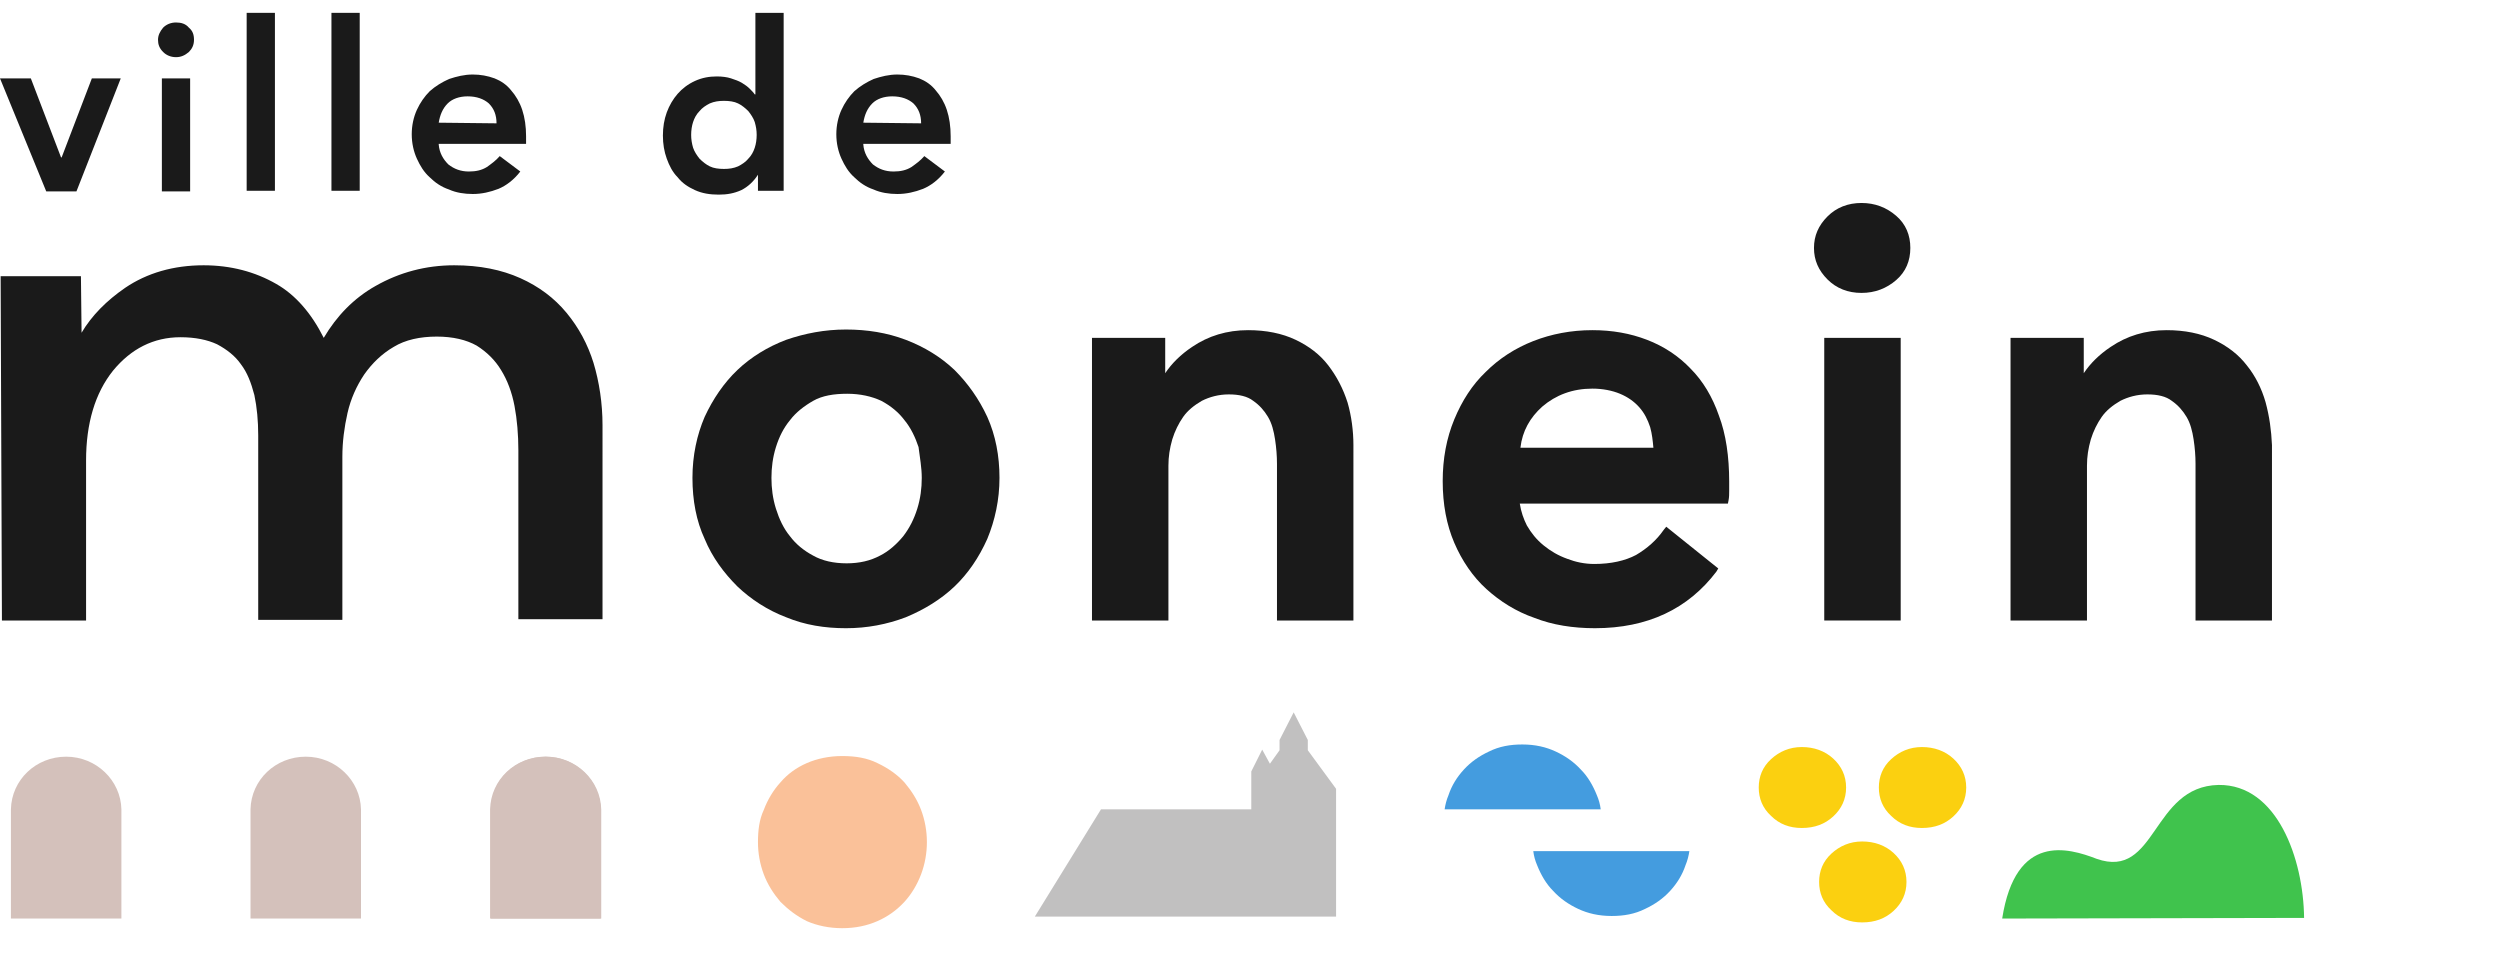 <?xml version="1.0" encoding="utf-8"?>
<!-- Generator: Adobe Illustrator 25.3.1, SVG Export Plug-In . SVG Version: 6.00 Build 0)  -->
<svg version="1.1" id="Calque_1" xmlns="http://www.w3.org/2000/svg" xmlns:xlink="http://www.w3.org/1999/xlink" x="0px" y="0px"
	 viewBox="0 0 389.2 148.6" style="enable-background:new 0 0 389.2 148.6;" xml:space="preserve">
<style type="text/css">
	.st0{clip-path:url(#SVGID_2_);fill:#FAC199;}
	.st1{clip-path:url(#SVGID_4_);fill:#449CDF;}
	.st2{clip-path:url(#SVGID_6_);fill:#449CDF;}
	.st3{clip-path:url(#SVGID_8_);fill:#D4C1BB;}
	.st4{clip-path:url(#SVGID_10_);fill:#D4C1BB;}
	.st5{clip-path:url(#SVGID_12_);fill:#D4C1BB;}
	.st6{clip-path:url(#SVGID_14_);fill:#D4C1BB;}
	.st7{clip-path:url(#SVGID_16_);fill:#40C34D;}
	.st8{clip-path:url(#SVGID_18_);fill:#FBD010;}
	.st9{clip-path:url(#SVGID_20_);fill:#FBD010;}
	.st10{clip-path:url(#SVGID_22_);fill:#FBD010;}
	.st11{fill:#1A1A1A;}
	.st12{clip-path:url(#SVGID_24_);fill:#1A1A1A;}
	.st13{clip-path:url(#SVGID_26_);fill:#1A1A1A;}
	.st14{clip-path:url(#SVGID_28_);fill:#1A1A1A;}
	.st15{clip-path:url(#SVGID_30_);fill:#1A1A1A;}
	.st16{fill:#C1C0C0;}
	.st17{clip-path:url(#SVGID_32_);fill:#1A1A1A;}
	.st18{clip-path:url(#SVGID_34_);fill:#1A1A1A;}
	.st19{clip-path:url(#SVGID_36_);fill:#1A1A1A;}
	.st20{clip-path:url(#SVGID_38_);fill:#1A1A1A;}
	.st21{clip-path:url(#SVGID_40_);fill:#1A1A1A;}
	.st22{clip-path:url(#SVGID_42_);fill:#1A1A1A;}
</style>
<g>
	<g>
		<defs>
			<rect id="SVGID_1_" x="-36" y="-67.4" width="425.2" height="283.5"/>
		</defs>
		<clipPath id="SVGID_2_">
			<use xlink:href="#SVGID_1_"  style="overflow:visible;"/>
		</clipPath>
		<path class="st0" d="M118,131.1c0,1.7,0.3,3.4,0.9,5c0.6,1.6,1.5,3,2.6,4.3c1.2,1.2,2.5,2.2,4.1,3c1.6,0.7,3.5,1.1,5.5,1.1
			c2.1,0,3.9-0.4,5.5-1.1c1.6-0.7,3-1.7,4.2-3c1.1-1.2,2-2.7,2.6-4.3s0.9-3.3,0.9-5c0-1.7-0.3-3.4-0.9-5c-0.6-1.6-1.5-3-2.6-4.3
			c-1.1-1.2-2.5-2.2-4.2-3c-1.6-0.8-3.4-1.1-5.5-1.1c-2,0-3.9,0.4-5.5,1.1c-1.6,0.7-3,1.7-4.1,3c-1.1,1.2-2,2.7-2.6,4.3
			C118.2,127.6,118,129.3,118,131.1"/>
	</g>
	<g>
		<defs>
			<rect id="SVGID_3_" x="-36" y="-67.4" width="425.2" height="283.5"/>
		</defs>
		<clipPath id="SVGID_4_">
			<use xlink:href="#SVGID_3_"  style="overflow:visible;"/>
		</clipPath>
		<path class="st1" d="M249.2,126c-0.1-0.8-0.3-1.5-0.6-2.2c-0.6-1.5-1.4-2.9-2.5-4c-1.1-1.2-2.4-2.1-3.9-2.8s-3.2-1.1-5.2-1.1
			c-1.9,0-3.6,0.3-5.2,1.1c-1.5,0.7-2.8,1.6-3.9,2.8s-1.9,2.5-2.4,4c-0.3,0.7-0.5,1.5-0.6,2.2H249.2z"/>
	</g>
	<g>
		<defs>
			<rect id="SVGID_5_" x="-36" y="-67.4" width="425.2" height="283.5"/>
		</defs>
		<clipPath id="SVGID_6_">
			<use xlink:href="#SVGID_5_"  style="overflow:visible;"/>
		</clipPath>
		<path class="st2" d="M238.7,132.5c0.1,0.8,0.3,1.5,0.6,2.2c0.6,1.5,1.4,2.9,2.5,4c1.1,1.2,2.4,2.1,3.9,2.8
			c1.5,0.7,3.2,1.1,5.2,1.1c1.9,0,3.6-0.3,5.2-1.1c1.5-0.7,2.8-1.6,3.9-2.8c1.1-1.2,1.9-2.5,2.4-4c0.3-0.7,0.5-1.5,0.6-2.2H238.7z"
			/>
	</g>
	<g>
		<defs>
			<rect id="SVGID_7_" x="-36" y="-67.4" width="425.2" height="283.5"/>
		</defs>
		<clipPath id="SVGID_8_">
			<use xlink:href="#SVGID_7_"  style="overflow:visible;"/>
		</clipPath>
		<path class="st3" d="M18.9,126.2L18.9,126.2V126l0,0c-0.1-4.5-3.9-8.2-8.6-8.2s-8.5,3.6-8.6,8.2l0,0v0.2c0,0,0,0,0,0.1
			c0,0,0,0,0,0.1V143h17.2L18.9,126.2C18.9,126.3,18.9,126.2,18.9,126.2"/>
	</g>
	<g>
		<defs>
			<rect id="SVGID_9_" x="-36" y="-67.4" width="425.2" height="283.5"/>
		</defs>
		<clipPath id="SVGID_10_">
			<use xlink:href="#SVGID_9_"  style="overflow:visible;"/>
		</clipPath>
		<path class="st4" d="M56.2,126.2L56.2,126.2V126l0,0c-0.1-4.5-3.9-8.2-8.6-8.2s-8.5,3.6-8.6,8.2l0,0v0.2c0,0,0,0,0,0.1
			c0,0,0,0,0,0.1V143h17.2V126.2C56.2,126.3,56.2,126.2,56.2,126.2"/>
	</g>
	<g>
		<defs>
			<rect id="SVGID_11_" x="-36" y="-67.4" width="425.2" height="283.5"/>
		</defs>
		<clipPath id="SVGID_12_">
			<use xlink:href="#SVGID_11_"  style="overflow:visible;"/>
		</clipPath>
		<path class="st5" d="M93.6,126.2L93.6,126.2V126l0,0c-0.1-4.5-3.9-8.2-8.6-8.2s-8.5,3.6-8.6,8.2l0,0v0.2c0,0,0,0,0,0.1
			c0,0,0,0,0,0.1V143h17.2V126.2C93.6,126.3,93.6,126.2,93.6,126.2"/>
	</g>
	<g>
		<defs>
			<rect id="SVGID_13_" x="-36" y="-67.4" width="425.2" height="283.5"/>
		</defs>
		<clipPath id="SVGID_14_">
			<use xlink:href="#SVGID_13_"  style="overflow:visible;"/>
		</clipPath>
		<path class="st6" d="M93.5,126.2L93.5,126.2V126l0,0c-0.1-4.5-3.9-8.2-8.6-8.2s-8.5,3.6-8.6,8.2l0,0v0.2c0,0,0,0,0,0.1
			c0,0,0,0,0,0.1V143h17.2V126.2C93.5,126.3,93.5,126.2,93.5,126.2"/>
	</g>
	<g>
		<defs>
			<rect id="SVGID_15_" x="-36" y="-67.4" width="425.2" height="283.5"/>
		</defs>
		<clipPath id="SVGID_16_">
			<use xlink:href="#SVGID_15_"  style="overflow:visible;"/>
		</clipPath>
		<path class="st7" d="M311.7,143c2.1-13.4,10.3-11,14.7-9.3c9.4,3.3,8.5-11.3,19-11.5c9.1-0.1,13.2,11.5,13.3,20.7L311.7,143z"/>
	</g>
	<g>
		<defs>
			<rect id="SVGID_17_" x="-36" y="-67.4" width="425.2" height="283.5"/>
		</defs>
		<clipPath id="SVGID_18_">
			<use xlink:href="#SVGID_17_"  style="overflow:visible;"/>
		</clipPath>
		<path class="st8" d="M273.8,122.6c0-1.7,0.6-3.2,1.9-4.4s2.9-1.9,4.8-1.9s3.6,0.6,4.9,1.8s2,2.7,2,4.5s-0.7,3.3-2,4.5
			c-1.3,1.2-2.9,1.8-4.9,1.8c-1.9,0-3.5-0.6-4.8-1.9C274.4,125.8,273.8,124.3,273.8,122.6"/>
	</g>
	<g>
		<defs>
			<rect id="SVGID_19_" x="-36" y="-67.4" width="425.2" height="283.5"/>
		</defs>
		<clipPath id="SVGID_20_">
			<use xlink:href="#SVGID_19_"  style="overflow:visible;"/>
		</clipPath>
		<path class="st9" d="M292.5,122.6c0-1.7,0.6-3.2,1.9-4.4s2.9-1.9,4.8-1.9s3.6,0.6,4.9,1.8s2,2.7,2,4.5s-0.7,3.3-2,4.5
			c-1.3,1.2-2.9,1.8-4.9,1.8c-1.9,0-3.5-0.6-4.8-1.9C293.1,125.8,292.5,124.3,292.5,122.6"/>
	</g>
	<g>
		<defs>
			<rect id="SVGID_21_" x="-36" y="-67.4" width="425.2" height="283.5"/>
		</defs>
		<clipPath id="SVGID_22_">
			<use xlink:href="#SVGID_21_"  style="overflow:visible;"/>
		</clipPath>
		<path class="st10" d="M283.2,137.3c0-1.7,0.6-3.2,1.9-4.4c1.3-1.2,2.9-1.9,4.8-1.9s3.6,0.6,4.9,1.8c1.3,1.2,2,2.7,2,4.5
			c0,1.8-0.7,3.3-2,4.5c-1.3,1.2-2.9,1.8-4.9,1.8c-1.9,0-3.5-0.6-4.8-1.9C283.8,140.5,283.2,139,283.2,137.3"/>
	</g>
</g>
<polygon class="st11" points="0,12.2 4.8,12.2 9.5,24.5 9.6,24.5 14.3,12.2 18.8,12.2 11.9,29.8 7.2,29.8 "/>
<g>
	<g>
		<defs>
			<rect id="SVGID_23_" x="-36" y="-67.4" width="425.2" height="283.5"/>
		</defs>
		<clipPath id="SVGID_24_">
			<use xlink:href="#SVGID_23_"  style="overflow:visible;"/>
		</clipPath>
		<path class="st12" d="M25.2,12.2h4.4v17.6h-4.4C25.2,29.8,25.2,12.2,25.2,12.2z M24.6,6.2c0-0.7,0.3-1.3,0.8-1.9
			c0.5-0.5,1.2-0.8,2-0.8s1.5,0.2,2,0.8c0.6,0.5,0.8,1.1,0.8,1.9s-0.3,1.4-0.8,1.9c-0.6,0.5-1.2,0.8-2,0.8s-1.5-0.3-2-0.8
			C24.8,7.5,24.6,6.9,24.6,6.2"/>
	</g>
</g>
<rect x="38.4" y="2" class="st11" width="4.4" height="27.7"/>
<rect x="51.6" y="2" class="st11" width="4.4" height="27.7"/>
<g>
	<g>
		<defs>
			<rect id="SVGID_25_" x="-36" y="-67.4" width="425.2" height="283.5"/>
		</defs>
		<clipPath id="SVGID_26_">
			<use xlink:href="#SVGID_25_"  style="overflow:visible;"/>
		</clipPath>
		<path class="st13" d="M77.3,19.2c0-1.3-0.4-2.3-1.2-3.1c-0.8-0.7-1.9-1.1-3.3-1.1c-1.3,0-2.4,0.4-3.1,1.1c-0.8,0.8-1.2,1.8-1.4,3
			L77.3,19.2L77.3,19.2z M68.3,22.5c0.1,1.3,0.7,2.3,1.5,3.1c0.9,0.7,1.9,1.1,3.2,1.1c1.1,0,2-0.2,2.8-0.7c0.7-0.5,1.4-1,2-1.7
			l3.2,2.4c-1,1.3-2.2,2.2-3.4,2.7c-1.3,0.5-2.6,0.8-4,0.8c-1.3,0-2.6-0.2-3.7-0.7c-1.2-0.4-2.2-1.1-3-1.9c-0.9-0.8-1.5-1.8-2-2.9
			s-0.8-2.4-0.8-3.8s0.3-2.7,0.8-3.8c0.5-1.1,1.2-2.1,2-2.9c0.9-0.8,1.9-1.4,3-1.9c1.2-0.4,2.4-0.7,3.7-0.7c1.2,0,2.3,0.2,3.4,0.6
			c1,0.4,1.9,1,2.6,1.9c0.7,0.8,1.3,1.8,1.7,3c0.4,1.2,0.6,2.6,0.6,4.1v1.2H68.3V22.5z"/>
	</g>
	<g>
		<defs>
			<rect id="SVGID_27_" x="-36" y="-67.4" width="425.2" height="283.5"/>
		</defs>
		<clipPath id="SVGID_28_">
			<use xlink:href="#SVGID_27_"  style="overflow:visible;"/>
		</clipPath>
		<path class="st14" d="M107.6,21c0,0.7,0.1,1.3,0.3,2c0.2,0.6,0.6,1.2,1,1.7c0.5,0.5,1,0.9,1.6,1.2c0.6,0.3,1.4,0.4,2.2,0.4
			s1.5-0.1,2.2-0.4c0.6-0.3,1.2-0.7,1.6-1.2c0.5-0.5,0.8-1.1,1-1.7s0.3-1.3,0.3-2s-0.1-1.3-0.3-2c-0.2-0.6-0.6-1.2-1-1.7
			c-0.5-0.5-1-0.9-1.6-1.2c-0.6-0.3-1.4-0.4-2.2-0.4s-1.5,0.1-2.2,0.4c-0.6,0.3-1.2,0.7-1.6,1.2c-0.5,0.5-0.8,1.1-1,1.7
			C107.7,19.6,107.6,20.3,107.6,21 M118,27.2L118,27.2c-0.7,1.1-1.6,1.9-2.6,2.4c-1.1,0.5-2.2,0.7-3.5,0.7c-1.4,0-2.6-0.2-3.7-0.7
			c-1.1-0.5-2-1.1-2.7-2c-0.8-0.8-1.3-1.8-1.7-2.9s-0.6-2.3-0.6-3.6c0-1.3,0.2-2.5,0.6-3.6c0.4-1.1,1-2.1,1.7-2.9s1.6-1.5,2.7-2
			c1.1-0.5,2.2-0.7,3.4-0.7c0.8,0,1.6,0.1,2.2,0.3c0.6,0.2,1.2,0.4,1.7,0.7c0.5,0.3,0.9,0.6,1.2,0.9s0.6,0.6,0.8,0.9h0.1V2h4.4v27.7
			h-4V27.2z"/>
	</g>
	<g>
		<defs>
			<rect id="SVGID_29_" x="-36" y="-67.4" width="425.2" height="283.5"/>
		</defs>
		<clipPath id="SVGID_30_">
			<use xlink:href="#SVGID_29_"  style="overflow:visible;"/>
		</clipPath>
		<path class="st15" d="M143.4,19.2c0-1.3-0.4-2.3-1.2-3.1c-0.8-0.7-1.9-1.1-3.3-1.1c-1.3,0-2.4,0.4-3.1,1.1c-0.8,0.8-1.2,1.8-1.4,3
			L143.4,19.2L143.4,19.2z M134.4,22.5c0.1,1.3,0.7,2.3,1.5,3.1c0.9,0.7,1.9,1.1,3.2,1.1c1.1,0,2-0.2,2.8-0.7c0.7-0.5,1.4-1,2-1.7
			l3.2,2.4c-1,1.3-2.2,2.2-3.4,2.7c-1.3,0.5-2.6,0.8-4,0.8c-1.3,0-2.6-0.2-3.7-0.7c-1.2-0.4-2.2-1.1-3-1.9c-0.9-0.8-1.5-1.8-2-2.9
			s-0.8-2.4-0.8-3.8s0.3-2.7,0.8-3.8c0.5-1.1,1.2-2.1,2-2.9c0.9-0.8,1.9-1.4,3-1.9c1.2-0.4,2.4-0.7,3.7-0.7c1.2,0,2.3,0.2,3.4,0.6
			c1,0.4,1.9,1,2.6,1.9c0.7,0.8,1.3,1.8,1.7,3s0.6,2.6,0.6,4.1v1.2h-13.6V22.5z"/>
	</g>
</g>
<polygon class="st16" points="208,142.7 208,127.1 208,125.8 208,122.8 203.6,116.8 203.6,115.2 201.4,110.9 199.2,115.2 
	199.2,116.8 197.7,118.9 196.5,116.7 194.8,120.1 194.8,126 171.4,126 161.1,142.7 "/>
<g>
	<g>
		<defs>
			<rect id="SVGID_31_" x="-36" y="-67.4" width="425.2" height="283.5"/>
		</defs>
		<clipPath id="SVGID_32_">
			<use xlink:href="#SVGID_31_"  style="overflow:visible;"/>
		</clipPath>
		<path class="st17" d="M206.8,56.9c-1.3-1.7-3-3-5.1-4s-4.6-1.5-7.4-1.5c-3.3,0-6.2,0.9-8.7,2.6c-1.8,1.2-3.2,2.6-4.2,4.1v-5.5H170
			v44h11.9V72.5c0-1.4,0.2-2.7,0.6-4.1c0.4-1.3,1-2.5,1.7-3.5s1.7-1.8,2.9-2.5c1.2-0.6,2.6-1,4.2-1c1.6,0,2.9,0.3,3.8,1
			c1,0.7,1.7,1.5,2.3,2.5s0.9,2.2,1.1,3.5c0.2,1.3,0.3,2.6,0.3,3.8v24.4h11.9V69.3c0-2.2-0.3-4.5-0.9-6.6
			C209.1,60.5,208.1,58.6,206.8,56.9"/>
	</g>
	<g>
		<defs>
			<rect id="SVGID_33_" x="-36" y="-67.4" width="425.2" height="283.5"/>
		</defs>
		<clipPath id="SVGID_34_">
			<use xlink:href="#SVGID_33_"  style="overflow:visible;"/>
		</clipPath>
		<path class="st18" d="M143.5,74.4c0,1.6-0.2,3.2-0.7,4.8s-1.2,3-2.2,4.3c-1,1.2-2.2,2.3-3.6,3c-1.5,0.8-3.2,1.2-5.2,1.2
			s-3.8-0.4-5.2-1.2c-1.5-0.8-2.7-1.8-3.6-3c-1-1.2-1.7-2.7-2.2-4.3s-0.7-3.2-0.7-4.8s0.2-3.2,0.7-4.8l0,0c0.5-1.6,1.2-3,2.2-4.2
			c0.9-1.2,2.2-2.2,3.6-3c1.4-0.8,3.2-1.1,5.3-1.1c2,0,3.8,0.4,5.3,1.1c1.5,0.8,2.7,1.8,3.6,3c1,1.2,1.7,2.7,2.2,4.2
			C143.2,71.2,143.5,72.8,143.5,74.4 M148.6,57.6c-2.1-2-4.7-3.6-7.6-4.7c-2.9-1.1-6-1.6-9.3-1.6s-6.4,0.6-9.3,1.6
			c-2.9,1.1-5.5,2.7-7.6,4.7s-3.8,4.5-5.1,7.3c-1.2,2.8-1.9,6-1.9,9.5s0.6,6.7,1.9,9.5c1.2,2.9,3,5.3,5.1,7.4c2.1,2,4.7,3.7,7.6,4.8
			c2.9,1.2,6,1.7,9.3,1.7s6.4-0.6,9.3-1.7c2.9-1.2,5.5-2.8,7.6-4.8s3.8-4.5,5.1-7.4c1.2-2.9,1.9-6.1,1.9-9.5s-0.6-6.6-1.9-9.5
			C152.4,62.1,150.7,59.7,148.6,57.6"/>
	</g>
	<g>
		<defs>
			<rect id="SVGID_35_" x="-36" y="-67.4" width="425.2" height="283.5"/>
		</defs>
		<clipPath id="SVGID_36_">
			<use xlink:href="#SVGID_35_"  style="overflow:visible;"/>
		</clipPath>
		<path class="st19" d="M257.4,69.7h-20.7c0.3-2.6,1.5-4.7,3.4-6.4c2.1-1.8,4.7-2.8,7.8-2.8c1.6,0,3.1,0.3,4.3,0.8
			c1.2,0.5,2.2,1.2,3,2.1c0.8,0.9,1.3,1.9,1.7,3.1C257.2,67.6,257.3,68.6,257.4,69.7 M263.2,57.4c-1.9-2-4.2-3.5-6.8-4.5
			c-2.6-1-5.4-1.5-8.5-1.5c-3.3,0-6.4,0.6-9.2,1.7c-2.8,1.1-5.3,2.7-7.4,4.8c-2.1,2-3.7,4.5-4.9,7.4c-1.2,2.9-1.8,6.1-1.8,9.6
			c0,3.6,0.6,6.8,1.8,9.6c1.2,2.8,2.9,5.3,5,7.2s4.6,3.5,7.5,4.5c2.8,1.1,6,1.6,9.4,1.6c8.2,0,14.5-3,18.9-8.8l0.3-0.5l-8.1-6.5
			l-0.4,0.5c-1.1,1.6-2.6,2.9-4.3,3.9c-1.7,0.9-3.9,1.4-6.5,1.4c-1.5,0-2.9-0.3-4.2-0.8c-1.4-0.5-2.6-1.2-3.7-2.1
			c-1.1-0.9-1.9-1.9-2.6-3.1c-0.5-1-0.9-2.1-1.1-3.4H269l0.1-0.5c0.1-0.5,0.1-1,0.1-1.5V75c0-3.9-0.5-7.4-1.6-10.3
			C266.6,61.8,265.1,59.3,263.2,57.4"/>
	</g>
</g>
<rect x="284" y="52.6" class="st11" width="11.9" height="44"/>
<g>
	<g>
		<defs>
			<rect id="SVGID_37_" x="-36" y="-67.4" width="425.2" height="283.5"/>
		</defs>
		<clipPath id="SVGID_38_">
			<use xlink:href="#SVGID_37_"  style="overflow:visible;"/>
		</clipPath>
		<path class="st20" d="M352.7,62.6c-0.6-2.1-1.6-4.1-2.9-5.7c-1.3-1.7-3-3-5.1-4s-4.6-1.5-7.4-1.5c-3.3,0-6.2,0.9-8.7,2.6
			c-1.8,1.2-3.2,2.6-4.2,4.1v-5.5H313v44h11.9V72.5c0-1.4,0.2-2.7,0.6-4.1c0.4-1.3,1-2.5,1.7-3.5s1.7-1.8,2.9-2.5
			c1.2-0.6,2.6-1,4.2-1s2.9,0.3,3.8,1c1,0.7,1.7,1.5,2.3,2.5c0.6,1,0.9,2.2,1.1,3.5s0.3,2.6,0.3,3.8v24.4h11.9V69.3
			C353.6,67,353.3,64.8,352.7,62.6"/>
	</g>
	<g>
		<defs>
			<rect id="SVGID_39_" x="-36" y="-67.4" width="425.2" height="283.5"/>
		</defs>
		<clipPath id="SVGID_40_">
			<use xlink:href="#SVGID_39_"  style="overflow:visible;"/>
		</clipPath>
		<path class="st21" d="M88.2,48.7c-1.9-2.3-4.3-4.1-7.2-5.4c-2.9-1.3-6.3-2-10.3-2c-4.4,0-8.5,1.1-12.2,3.2
			c-3.4,1.9-6.1,4.7-8.1,8.1c-1.9-3.8-4.4-6.7-7.4-8.4c-3.3-1.9-7.1-2.9-11.3-2.9c-4.7,0-8.8,1.2-12.2,3.5c-2.9,2-5.2,4.3-6.8,7
			L12.6,43H0.1l0.2,53.6h13.1V71.7c0-5.8,1.4-10.5,4.2-14c2.8-3.4,6.3-5.2,10.5-5.2c2.3,0,4.2,0.4,5.7,1.1c1.5,0.8,2.8,1.8,3.7,3.1
			c1,1.3,1.6,2.9,2.1,4.8c0.4,1.9,0.6,4,0.6,6.3v28.7h13.1V71.1c0-2.3,0.3-4.6,0.8-6.8s1.4-4.2,2.6-6c1.2-1.7,2.7-3.2,4.6-4.3
			c1.8-1.1,4.1-1.6,6.7-1.6c2.5,0,4.6,0.5,6.2,1.4c1.6,1,2.9,2.3,3.8,3.8c1,1.6,1.7,3.5,2.1,5.6s0.6,4.5,0.6,6.9v26.3h13.1V66.2
			c0-3.4-0.5-6.7-1.4-9.7C91.5,53.6,90.1,51,88.2,48.7"/>
	</g>
	<g>
		<defs>
			<rect id="SVGID_41_" x="-36" y="-67.4" width="425.2" height="283.5"/>
		</defs>
		<clipPath id="SVGID_42_">
			<use xlink:href="#SVGID_41_"  style="overflow:visible;"/>
		</clipPath>
		<path class="st22" d="M289.8,31.6c-2.1,0-3.9,0.7-5.3,2.1s-2.1,3-2.1,4.9s0.7,3.5,2.1,4.9s3.2,2.1,5.3,2.1c2.1,0,3.9-0.7,5.4-2
			s2.2-3,2.2-5s-0.7-3.7-2.2-5C293.7,32.3,291.9,31.6,289.8,31.6"/>
	</g>
</g>
</svg>
